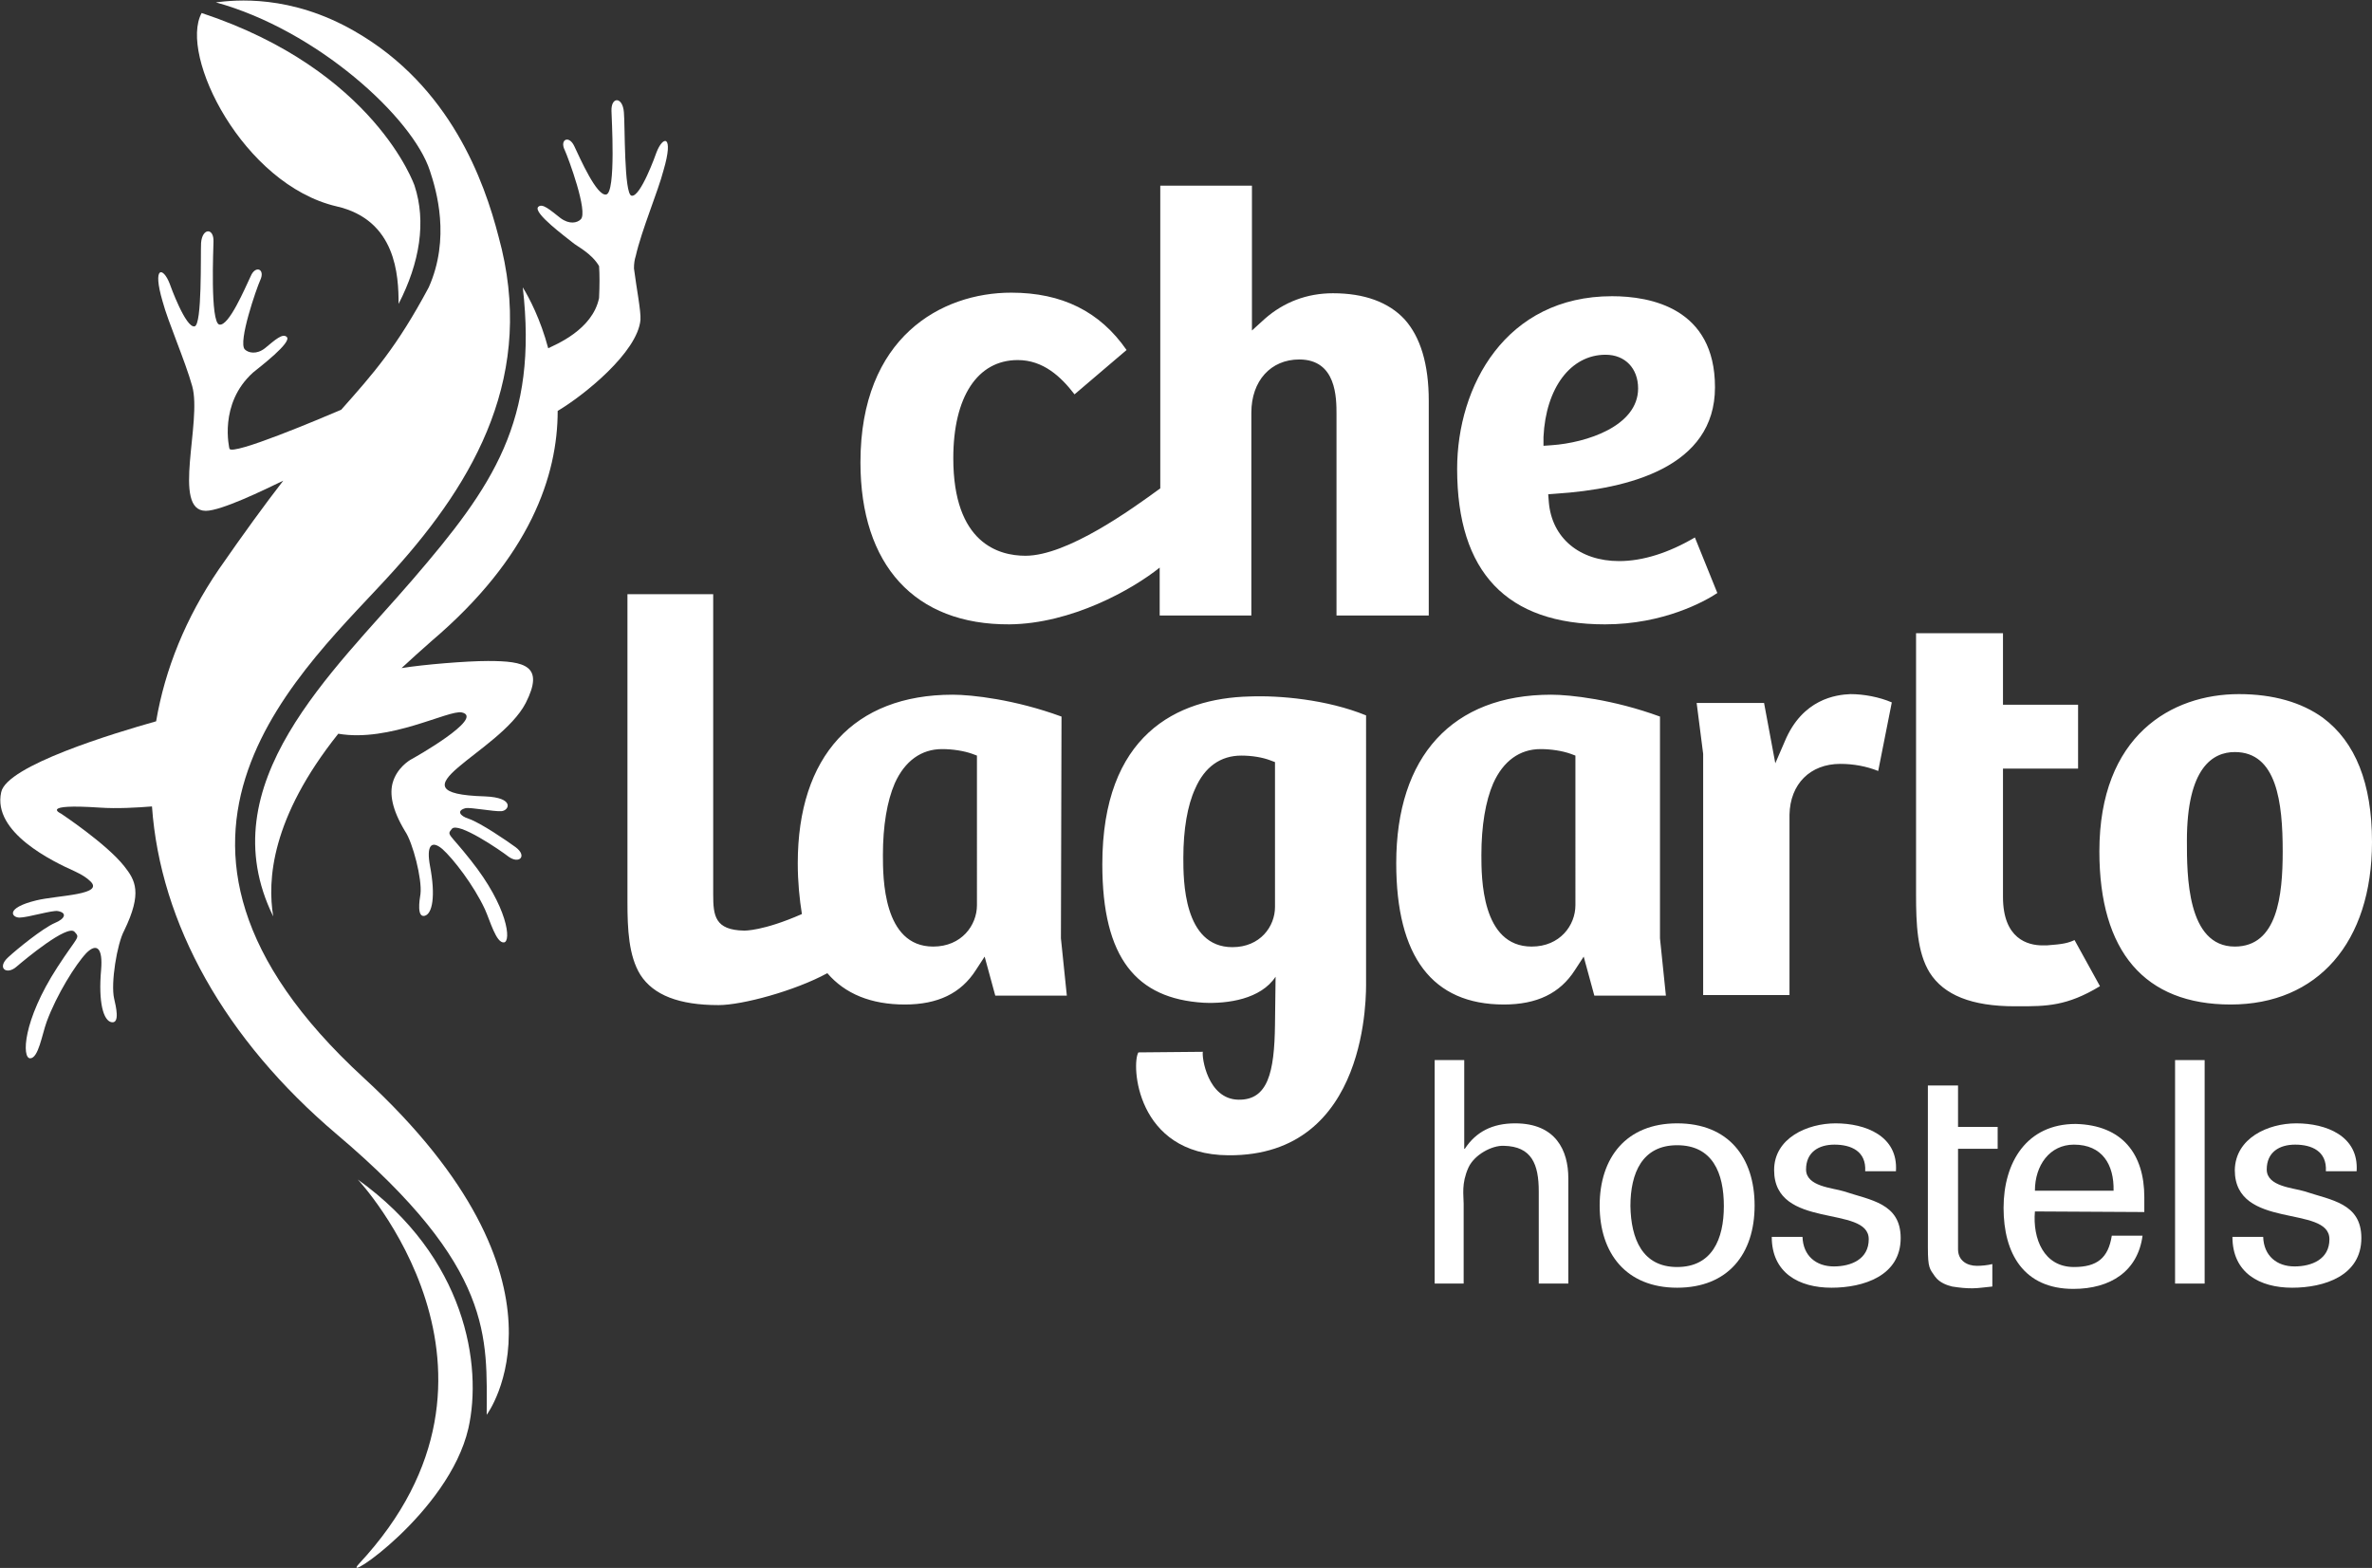 <?xml version="1.0" encoding="utf-8"?>
<!-- Generator: Adobe Illustrator 17.1.0, SVG Export Plug-In . SVG Version: 6.00 Build 0)  -->
<!DOCTYPE svg PUBLIC "-//W3C//DTD SVG 1.1//EN" "http://www.w3.org/Graphics/SVG/1.1/DTD/svg11.dtd">
<svg version="1.1" id="Capa_1" xmlns="http://www.w3.org/2000/svg" xmlns:xlink="http://www.w3.org/1999/xlink" x="0px" y="0px"
	 viewBox="93.4 263 401.1 265.2" enable-background="new 93.4 263 401.1 265.2" xml:space="preserve">
<rect x="93.4" y="263" width="401.1" height="265.2" fill="#333333" stroke="none"/>
<g>
	<g>
		<path fill="#FFFFFF" d="M367.2,357.9c-6.7,0-11.4-3.9-11.9-10l-0.1-1.3l1.3-0.1c12.3-0.8,26.9-4.5,26.9-18
			c0-13.4-10.9-15.4-17.4-15.4c-18,0-26.2,15.2-26.2,29.2c0,17.5,8.4,26.3,25,26.3c9.9,0,16.9-3.9,19-5.3l-3.8-9.4
			C375.6,356.5,371.2,357.9,367.2,357.9z M354.4,336.9c0.4-8.3,4.6-13.9,10.5-13.9c3.3,0,5.5,2.3,5.5,5.7c0,6.4-8.8,9.2-14.6,9.6
			l-1.4,0.1L354.4,336.9z"/>
		<path fill="#FFFFFF" d="M330.9,317c-2.7-2.9-6.8-4.4-12.1-4.4c-4.4,0-8.3,1.5-11.5,4.3l-2.2,2v-24.5h-15.5v51.2
			c-4.8,3.5-15.7,11.4-22.8,11.4c-4.5,0-12.2-2.1-12.2-16.5c0-10.4,4.1-16.6,10.9-16.6c4.3,0,7.3,2.8,9.6,5.8l8.8-7.5
			c-4.5-6.5-10.9-9.7-19.5-9.7c-11.8,0-25.5,7.5-25.5,28.7c0,17.4,9.2,27.5,25.2,27.4c10.5-0.1,20.8-5.9,25.4-9.6v8.1h15.5v-34.3
			c0-5.4,3.3-9,8.1-9c6.3,0,6.3,6.5,6.3,9.3v34H335v-36.3C335,324.6,333.6,320,330.9,317z"/>
		<path fill="#FFFFFF" d="M324.4,384c-6.6-2.7-14.7-3.4-19.7-3.2c-12.3,0.3-24.9,6.5-24.9,28.4c0,15.9,5.8,22.7,17.1,23.4
			c4.1,0.2,9.7-0.6,12.2-4.4l-0.1,8.1c-0.1,8.1-1.2,12.8-6.2,12.7c-5.2-0.1-6.2-7.2-6-8.1l-10.9,0.1c-1.2,1.9-0.5,17.3,15.2,17.4
			c24,0.2,23.3-27.8,23.3-29.4L324.4,384L324.4,384z M309,416.4c0,3.3-2.5,6.8-7.2,6.8c-8.3,0-8.3-11.4-8.3-15.1
			c0-4.8,0.7-8.9,2-11.7c1.6-3.7,4.3-5.6,7.8-5.6c1.8,0,3.6,0.3,4.9,0.8l0.8,0.3L309,416.4L309,416.4z M272.9,384.2
			c-7.9-2.9-15.2-3.7-18.4-3.7c-16.7,0-26.2,10.4-26.2,28.5c0,3.2,0.3,6.1,0.7,8.6c-6.6,2.9-9.7,2.8-9.8,2.8
			c-4.9-0.1-5.2-2.5-5.2-6.1v-50.8h-14.5v52.1c0,4.5,0.2,9.1,2.2,12.3c2.2,3.4,6.5,5.1,13.2,5.1c4,0,12.9-2.4,18.4-5.4
			c3,3.5,7.4,5.3,13.1,5.3c5.6,0,9.5-1.9,12-5.8l1.5-2.3l1.8,6.6h12.1l-1-9.7L272.9,384.2L272.9,384.2z M258.6,416.1
			c0,3.4-2.6,7-7.4,7c-8.5,0-8.5-11.7-8.5-15.5c0-4.9,0.7-9.1,2-12.1c1.7-3.8,4.5-5.8,8-5.8c1.8,0,3.7,0.3,5.1,0.8l0.8,0.3V416.1z
			 M374.1,384.2c-7.9-2.9-15.2-3.7-18.4-3.7c-16.7,0-26.2,10.4-26.2,28.5c0,15.8,6.1,23.9,18.2,23.9c5.6,0,9.5-1.9,12-5.8l1.5-2.3
			l1.8,6.6h12.1l-1-9.7V384.2z M359.8,416.1c0,3.4-2.6,7-7.4,7c-8.5,0-8.5-11.7-8.5-15.5c0-4.9,0.7-9.1,2-12.1
			c1.7-3.8,4.5-5.8,8-5.8c1.8,0,3.7,0.3,5.1,0.8l0.8,0.3V416.1z M395.2,388.4l-1.6,3.7l-1.9-10.2h-11.4l1.1,8.6v40.8H396v-30.5
			c0.1-5.2,3.5-8.6,8.6-8.6c2.2,0,4.4,0.4,6.4,1.2l2.3-11.6c-2.1-0.9-4.7-1.4-7-1.4C403.9,380.5,398.2,381.2,395.2,388.4z
			 M486.2,384.4c-3.6-2.6-8.4-4-14.2-4c-11.4,0-23.6,7-23.6,26.6c0,17,7.7,25.9,22.2,25.9c14.7,0,23.9-10.5,23.9-27.5
			C494.5,395.5,491.7,388.5,486.2,384.4z M471.3,423.1c-8.1,0-8.1-12.1-8.1-17.9c0-12.4,4.4-15,8.1-15c7.1,0,8.1,8.5,8.1,16.8
			C479.4,414.5,478.5,423.1,471.3,423.1z M439.5,422.9c-0.2,0-0.5,0-0.7,0c-2.5,0-6.7-1.1-6.7-8.2V393h12.7v-10.8h-12.7v-12.1h-14.7
			v44.2c0,5,0.2,9.8,2.3,13.2c2.4,3.8,7.1,5.7,14.4,5.7h0.6c4.7,0,8.2,0,13.8-3.4l-4.3-7.8C443.1,422.5,442.3,422.7,439.5,422.9z"/>
	</g>
	<g>
		<path fill="#FFFFFF" d="M150.3,297.9c10.1,2.3,10.5,11.7,10.5,16.5c3.6-7,4.7-13.9,2.7-20c0,0-6.7-19.5-36-29.2
			C123.6,272.3,134.5,294.2,150.3,297.9z"/>
		<path fill="#FFFFFF" d="M153.9,462.5c18.3,13.1,21.1,31.5,18.7,42.1c-3.3,14.3-21.9,26.6-18.5,22.9
			C184.4,495,153.9,462.5,153.9,462.5z"/>
		<path fill="#FFFFFF" d="M154.9,445.3c-44.3-40.7-9.6-69.4,5.1-85.8c13.8-15.3,24.1-33.3,17.7-56.5c-2.4-9.3-8.1-25.4-24.3-34.7
			c-10.9-6.3-20.3-5.3-23.5-4.9c17.1,4.7,33.3,19.5,36.2,28.5c1.1,3.3,3.5,11.4-0.2,19.7c-5.4,10.1-9.3,14.5-14.8,20.7
			c-3.5,1.5-18.4,7.8-18.9,6.6c0,0-1.9-7.6,4-12.9c1.1-0.9,6.6-5.1,5.7-6c-0.7-0.7-2,0.5-3.7,1.9c-1.4,1.1-2.8,0.8-3.4,0.2
			c-1.2-1.2,2-10.4,2.6-11.7c0.9-1.9-0.8-2.6-1.6-0.7c-1,2.1-3.7,8.5-5.3,8.2c-1.6-0.3-1-13.2-1-14c0.1-2.4-1.9-2.4-2.1,0.2
			c-0.1,2,0.2,13.9-1.1,14.1c-1.5,0.3-4.1-6.9-4.2-7.2c-1.1-2.9-3-3.1-1.2,3c0.9,3.4,3.8,10,5,14.3c1.7,6-3.5,21.1,2.3,21.1
			c2.6,0,9.8-3.5,13.1-5.1c-3.1,4-6.6,8.8-10.9,15c-5.6,8.2-9.1,16.9-10.6,25.7c-7.1,2-25.3,7.5-26.2,12
			c-1.5,6.8,8.7,11.7,12.5,13.4c0,0,0,0,0,0c1.3,0.6,2.1,1.2,2.4,1.5c3,2.5-5.4,2.5-9,3.4c-5.3,1.3-4.1,2.9-2.8,2.9
			c1.4,0,5.6-1.3,6.5-1.1c1.6,0.3,1.2,1.3-0.5,2c-2.1,0.9-6.5,4.5-7.9,5.8c-2,1.8-0.3,3.1,1.4,1.6c1.4-1.2,8.6-7.2,9.8-5.9
			c1,1.1,0.6,0.6-2.9,6c-5.9,9.1-6,15.4-4.6,15.4c1.4,0,2-4,2.8-6.2c1.7-4.6,4.9-9.7,6.7-11.6c1.8-1.8,2.8-0.8,2.5,2.8
			c-0.5,5.6,0.4,8.7,1.8,8.9c1.4,0.2,0.7-2.7,0.4-4c-0.6-2.6,0.5-9.3,1.7-11.5c3.1-6.4,1.9-8.5,0-10.9c-3-3.8-10.7-8.9-10.7-8.9
			s-3.8-1.7,6.6-1c2.9,0.2,6.3,0,8.8-0.2c1.4,19.8,12.3,39.4,31.3,55.5c26.7,22.6,25.3,34.4,25.3,47.4
			C175.7,502.3,192.5,479.9,154.9,445.3z"/>
		<path fill="#FFFFFF" d="M205.6,291.8c1.8-6.1-0.1-5.9-1.2-3c-0.1,0.3-2.7,7.6-4.2,7.3c-1.3-0.2-1.1-12.1-1.3-14.1
			c-0.2-2.7-2.2-2.7-2.1-0.2c0,0.8,0.8,13.8-0.9,14.1c-1.6,0.3-4.4-6.1-5.4-8.2c-0.9-1.9-2.5-1.1-1.6,0.7c0.6,1.3,4,10.5,2.7,11.7
			c-0.6,0.6-1.9,0.9-3.4-0.2c-1.8-1.4-3.1-2.6-3.8-1.9c-0.9,1,4.7,5.1,5.8,6c0.8,0.7,3.2,1.8,4.5,4c0.1,1.4,0.1,3.2,0,5.4
			c-1.1,5.4-7.4,7.9-8.6,8.5c-1.3-4.9-3.2-8.5-4.3-10.3c2.6,22.6-5,33.6-18.6,49.4c-13.4,15.6-34.6,34.6-23.6,57
			c-1-6.1-0.4-16.6,11-30.9c8.7,1.5,18.7-4.1,20.9-3.6c4,0.9-8.3,7.8-8.5,7.9c-0.4,0.2-2.5,1.5-3.2,4c0,0,0,0,0,0c0,0,0,0,0,0
			c-0.5,1.8-0.2,4.4,2.1,8.2c1.3,1.9,2.9,8.1,2.6,10.6c-0.2,1.2-0.6,4,0.7,3.7c1.3-0.3,1.9-3.3,0.9-8.5c-0.6-3.3,0.2-4.4,2.1-2.8
			c1.8,1.6,5.3,6.1,7.2,10.2c0.9,2,1.9,5.7,3.2,5.6c1.3-0.1,0.7-6-5.6-13.9c-3.7-4.7-4.1-4.2-3.2-5.3c1-1.3,8.2,3.6,9.6,4.7
			c1.8,1.3,3.2-0.1,1.2-1.6c-1.5-1.1-5.9-4.1-7.9-4.8c-1.6-0.5-2.1-1.4-0.6-1.8c0.8-0.2,4.8,0.6,6.1,0.5c1.3-0.1,2.3-2.3-2.8-2.5
			c-16.9-0.5,2.5-7.3,6.9-15.8c3.2-6.3-0.1-7.1-6.4-7.1c-3.6,0-10.9,0.6-14.6,1.2c1.6-1.5,3.3-3,5.1-4.6
			c16.7-14.2,21.3-28,21.3-38.9c4.4-2.6,13.5-9.9,14-15.4c0.1-1.5-0.7-5.5-1.1-8.7c0-0.8,0.1-1.5,0.3-2.1
			C201.9,301.9,204.7,295.3,205.6,291.8z"/>
	</g>
	<g>
		<path fill="#FFFFFF" d="M336,480.1v-37.8h5v15h0.1c1.9-2.9,4.7-4.3,8.5-4.3c6.9,0,9,4.6,9,9.3v17.8h-5v-15.6
			c0-4.6-1.2-7.6-5.9-7.7c-2-0.1-5,1.5-6,3.7c-1.2,2.7-0.8,4.6-0.8,6.1v13.5L336,480.1L336,480.1z"/>
		<path fill="#FFFFFF" d="M390.1,466.9c0,8.2-4.5,13.9-13.1,13.9c-8.6,0-13.1-5.8-13.1-13.9S368.4,453,377,453
			C385.7,453,390.1,458.8,390.1,466.9z M377,477.3c5.9,0,7.9-4.7,7.9-10.3c0-5.6-1.9-10.3-7.9-10.3c-5.9,0-7.9,4.7-7.9,10.3
			C369.2,472.5,371.1,477.3,377,477.3z"/>
		<path fill="#FFFFFF" d="M403.8,453c5,0,10.6,2.1,10.2,8.1h-5.2c0.2-3.4-2.4-4.5-5.2-4.5c-2.7,0-4.8,1.3-4.8,4.2s4.5,3.1,6.4,3.7
			c4.5,1.5,9.6,2,9.6,7.9c0,6.4-6.3,8.4-11.7,8.4c-5.5,0-10.1-2.5-10.1-8.6h5.2c0.1,3.2,2.3,5,5.3,5c2.9,0,5.9-1.2,5.9-4.6
			c0-5.9-16-1.5-16-11.7C393.4,455.5,399,453,403.8,453z"/>
		<path fill="#FFFFFF" d="M419.4,446.6l5.1,0l0,7l6.7,0l0,3.7l-6.7,0v17c0,1.9,1.5,2.8,3.2,2.8c0.8,0,1.8-0.1,2.6-0.3v3.8
			c-1.2,0.1-2.3,0.3-3.4,0.3c-1.2,0-2.1-0.1-3.4-0.3c-0.8-0.2-2.1-0.6-2.9-1.7c-0.9-1.3-1.2-1.4-1.2-4.9L419.4,446.6z"/>
		<path fill="#FFFFFF" d="M437.5,467.9c-0.4,4.6,1.5,9.4,6.6,9.4c3.9,0,5.8-1.5,6.4-5.3h5.2c-0.8,6-5.4,9-11.7,9
			c-8.4,0-11.8-6-11.8-13.7c0-7.7,3.9-14.2,12.2-14.2c7.9,0.2,11.6,5.1,11.6,12.4v2.5L437.5,467.9L437.5,467.9z M450.8,464.4
			c0.1-4.4-1.9-7.8-6.7-7.8c-4.1,0-6.6,3.5-6.6,7.8H450.8z"/>
		<path fill="#FFFFFF" d="M461.2,480.1v-37.8h5v37.8H461.2z"/>
		<path fill="#FFFFFF" d="M481.7,453c5,0,10.6,2.1,10.2,8.1h-5.2c0.2-3.4-2.4-4.5-5.2-4.5c-2.7,0-4.8,1.3-4.8,4.2s4.5,3.1,6.4,3.7
			c4.5,1.5,9.6,2,9.6,7.9c0,6.4-6.3,8.4-11.7,8.4c-5.5,0-10.1-2.5-10.1-8.6h5.2c0.1,3.2,2.3,5,5.3,5c2.9,0,5.9-1.2,5.9-4.6
			c0-5.9-16-1.5-16-11.7C471.4,455.5,476.9,453,481.7,453z"/>
	</g>
</g>
</svg>
